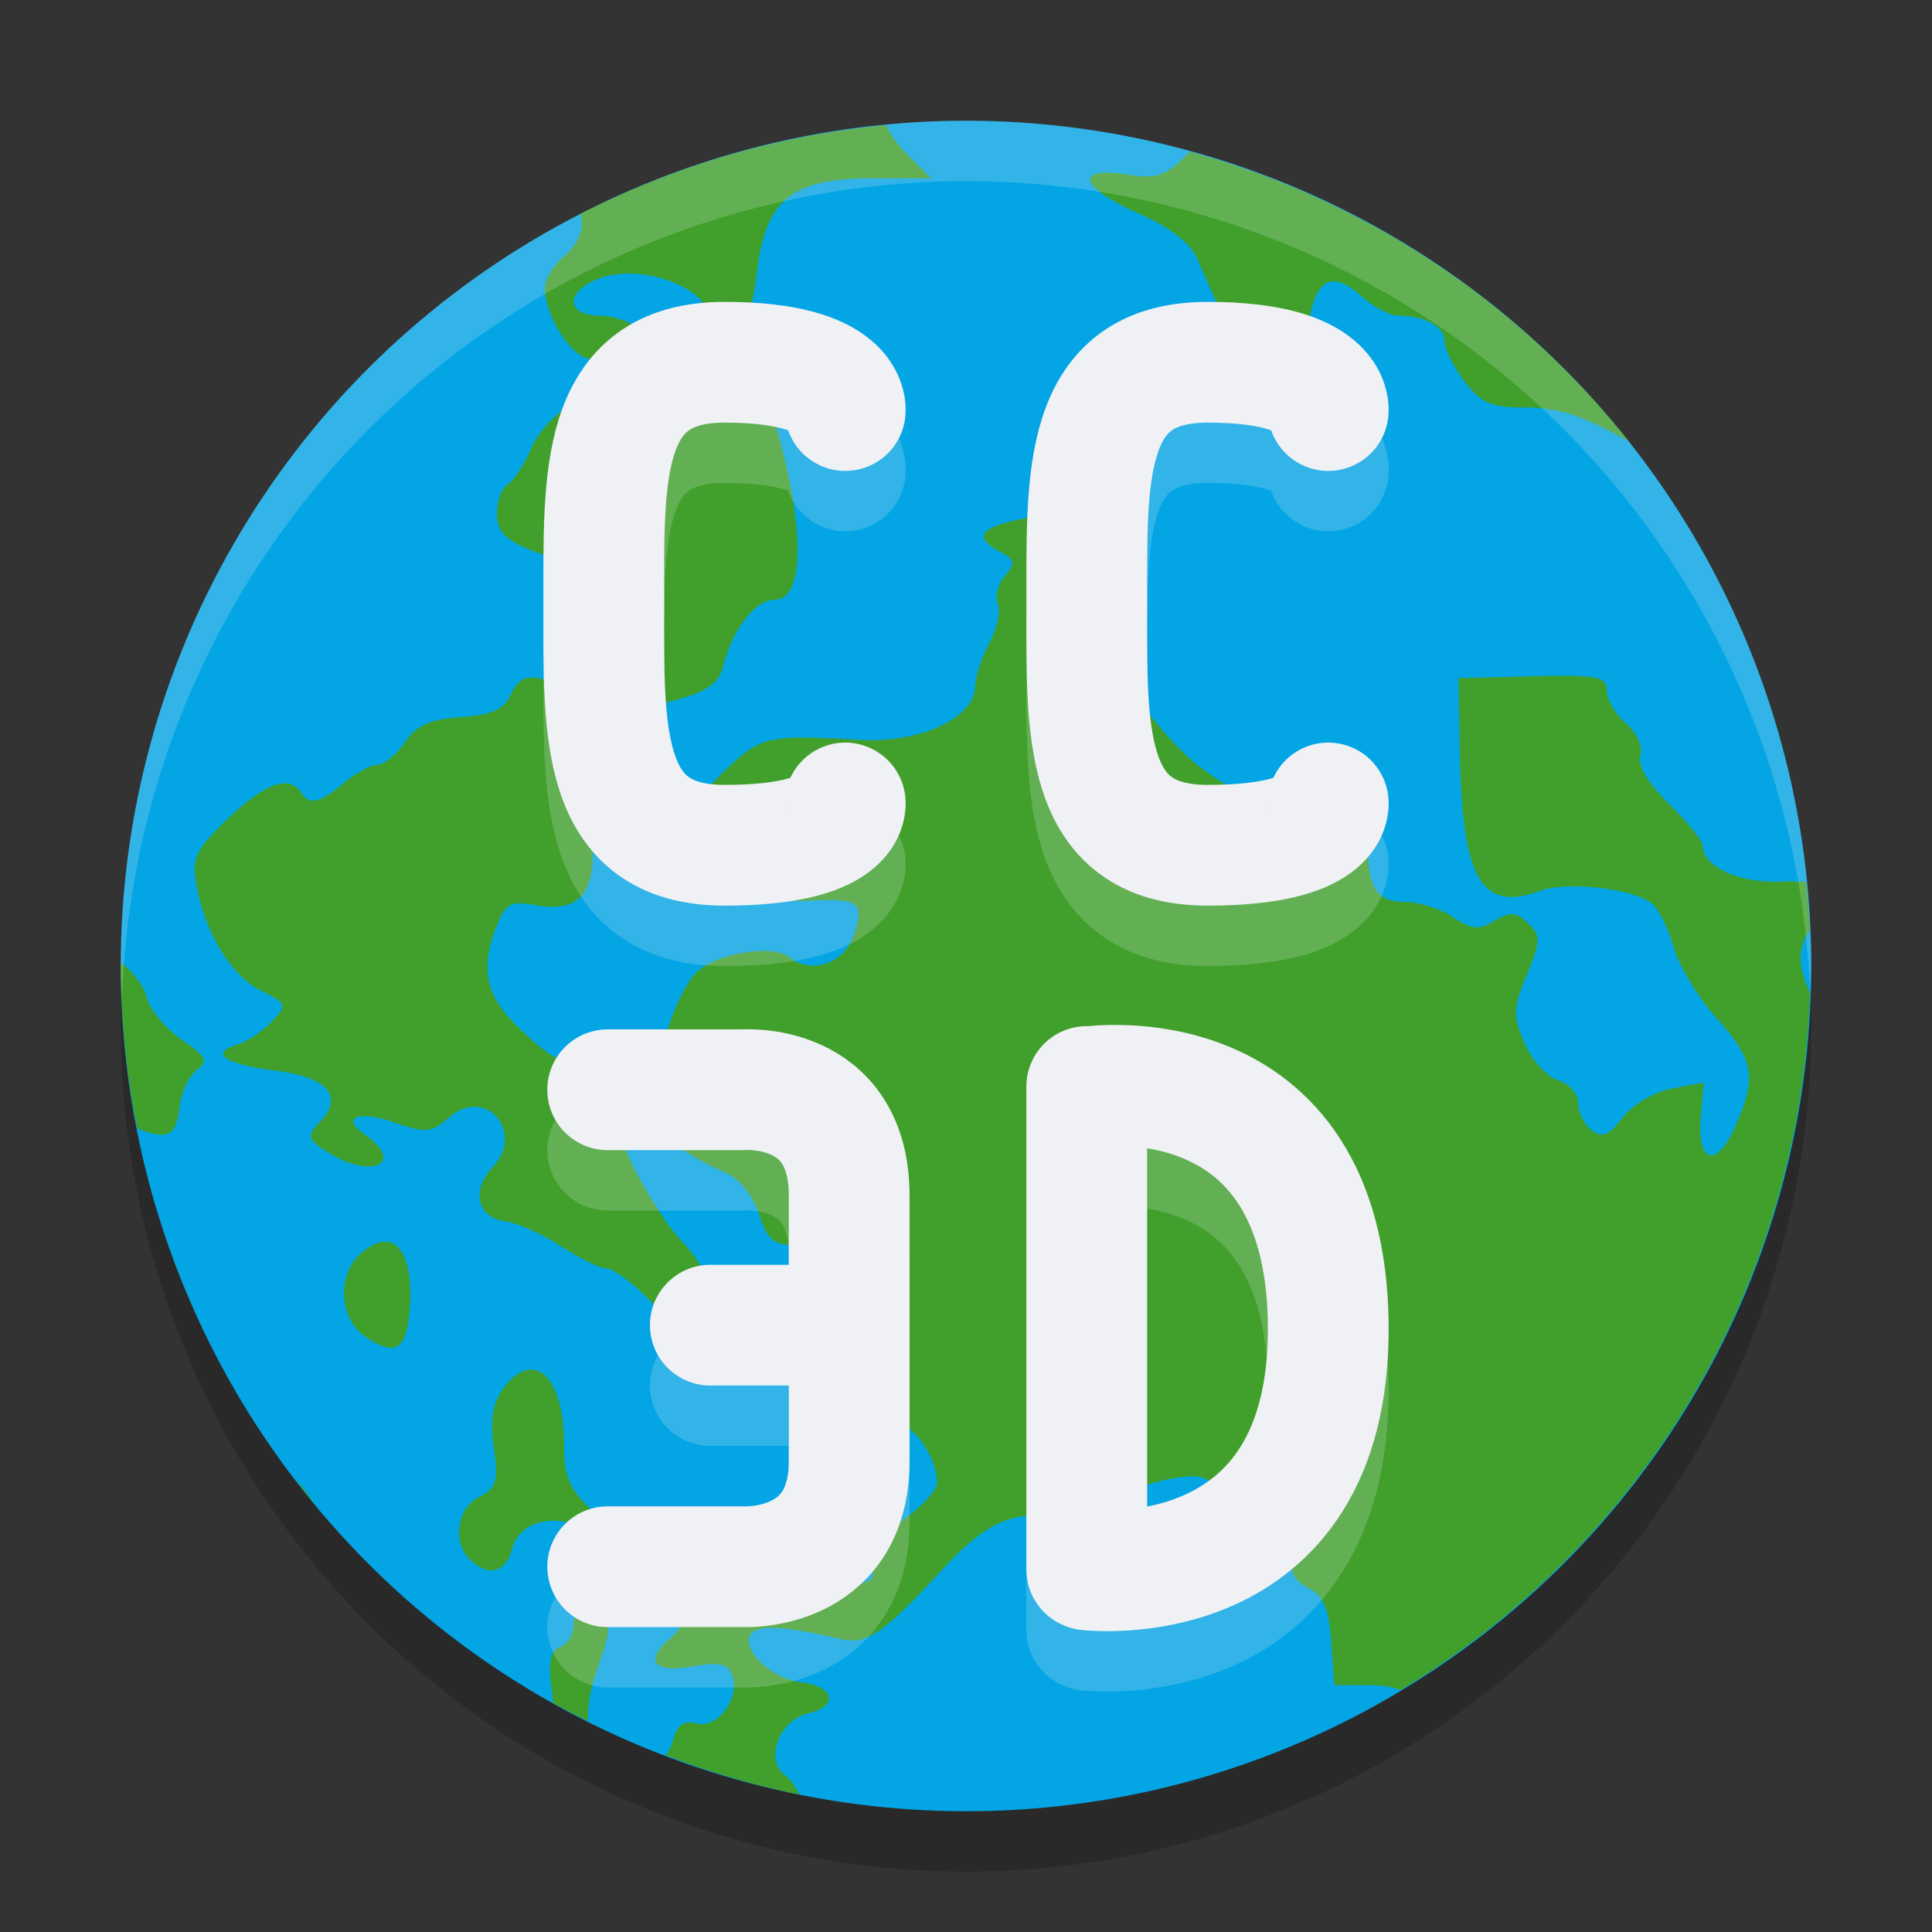 <svg xmlns="http://www.w3.org/2000/svg" width="32" height="32" version="1">
 <rect width="100%" height="100%" fill="#333333" stroke="none"/>
 <circle style="opacity:0.2" cx="16" cy="17" r="14"/>
 <circle style="fill:#04a5e5" cx="16" cy="16" r="14"/>
 <path style="fill:#40a02b" d="M 14.678,2.075 A 14,14 0 0 0 9.611,3.545 C 9.682,3.769 9.599,4.022 9.342,4.245 9.167,4.396 9.024,4.631 9.024,4.769 9.024,5.188 9.404,5.833 9.707,5.927 10.11,6.051 9.974,6.481 9.456,6.718 9.217,6.828 8.922,7.144 8.802,7.421 8.681,7.698 8.503,7.971 8.406,8.028 8.31,8.085 8.231,8.301 8.231,8.509 c 0,0.29 0.133,0.431 0.569,0.606 0.312,0.125 0.686,0.216 0.831,0.202 0.834,-0.078 0.892,0.407 0.163,1.357 -0.387,0.504 -0.573,0.631 -0.837,0.567 -0.246,-0.059 -0.38,0.011 -0.492,0.254 -0.118,0.258 -0.311,0.346 -0.83,0.382 -0.51,0.036 -0.739,0.139 -0.93,0.419 -0.14,0.204 -0.342,0.369 -0.449,0.369 -0.107,0 -0.36,0.137 -0.561,0.304 -0.409,0.34 -0.569,0.374 -0.712,0.152 -0.19,-0.294 -0.599,-0.146 -1.207,0.438 -0.538,0.515 -0.603,0.653 -0.522,1.1 0.144,0.796 0.576,1.502 1.069,1.749 0.43,0.215 0.439,0.238 0.178,0.514 -0.15,0.159 -0.407,0.329 -0.571,0.379 -0.474,0.144 -0.207,0.325 0.638,0.433 0.865,0.11 1.134,0.423 0.73,0.851 -0.225,0.239 -0.213,0.283 0.149,0.51 0.707,0.444 1.269,0.172 0.606,-0.293 -0.427,-0.299 -0.128,-0.421 0.498,-0.204 0.499,0.173 0.598,0.163 0.892,-0.093 0.606,-0.524 1.264,0.251 0.71,0.837 -0.352,0.373 -0.246,0.823 0.211,0.885 0.202,0.027 0.62,0.215 0.931,0.417 0.311,0.202 0.65,0.367 0.752,0.367 0.102,0 0.391,0.205 0.641,0.456 0.508,0.507 0.79,0.572 0.934,0.214 0.172,-0.43 0.103,-0.652 -0.361,-1.158 -0.369,-0.403 -0.969,-1.474 -0.969,-1.731 0,-0.158 0.61,-0.024 0.951,0.209 0.213,0.146 0.559,0.335 0.769,0.42 0.223,0.091 0.454,0.374 0.559,0.683 0.165,0.486 0.23,0.528 0.812,0.528 h 0.633 l 0.096,1.137 c 0.115,1.369 0.225,1.646 0.694,1.758 0.346,0.083 0.715,0.619 0.715,1.037 0,0.111 -0.248,0.384 -0.552,0.606 -0.377,0.275 -0.539,0.509 -0.514,0.738 0.032,0.286 -0.034,0.331 -0.439,0.301 -0.261,-0.02 -0.715,0.072 -1.006,0.204 -0.345,0.155 -0.719,0.205 -1.07,0.142 -0.403,-0.072 -0.54,-0.044 -0.54,0.113 0,0.116 -0.141,0.333 -0.314,0.483 -0.426,0.369 -0.25,0.564 0.404,0.447 0.406,-0.073 0.564,-0.041 0.634,0.134 0.149,0.372 -0.229,0.904 -0.58,0.816 -0.223,-0.056 -0.329,0.02 -0.398,0.283 -0.024,0.093 -0.068,0.172 -0.12,0.239 a 14,14 0 0 0 2.216,0.654 c -0.07,-0.134 -0.15,-0.256 -0.228,-0.31 -0.36,-0.255 -0.119,-0.917 0.377,-1.036 0.506,-0.122 0.426,-0.45 -0.124,-0.513 -0.482,-0.055 -0.995,-0.543 -0.834,-0.793 0.108,-0.167 0.57,-0.143 1.503,0.078 0.421,0.099 0.709,-0.101 1.686,-1.169 0.565,-0.619 1,-0.876 1.476,-0.876 0.182,0 0.831,-0.167 1.443,-0.372 1.155,-0.387 1.607,-0.373 1.564,0.049 -0.088,0.878 0.477,0.848 1.397,-0.071 0.384,-0.383 0.734,-0.66 0.78,-0.617 0.176,0.169 -0.141,0.99 -0.51,1.322 -0.468,0.421 -0.491,0.687 -0.079,0.898 0.225,0.116 0.321,0.351 0.357,0.878 l 0.048,0.72 h 0.585 c 0.205,0 0.375,0.028 0.512,0.081 a 14,14 0 0 0 6.783,-11.554 c -0.214,-0.458 -0.199,-0.734 0,-1.046 a 14,14 0 0 0 -0.063,-0.785 c -0.127,-0.006 -0.258,-0.012 -0.407,-0.006 -0.706,0.029 -1.31,-0.248 -1.31,-0.603 0,-0.075 -0.251,-0.384 -0.556,-0.685 -0.347,-0.342 -0.525,-0.644 -0.473,-0.801 0.048,-0.143 -0.055,-0.373 -0.235,-0.529 -0.176,-0.153 -0.32,-0.398 -0.32,-0.545 0,-0.234 -0.149,-0.264 -1.228,-0.238 l -1.228,0.03 0.021,1.21 c 0.036,2.12 0.352,2.67 1.326,2.315 0.446,-0.163 1.541,-0.04 1.853,0.207 0.113,0.09 0.276,0.414 0.362,0.722 0.087,0.307 0.407,0.84 0.714,1.182 0.62,0.694 0.668,0.965 0.313,1.78 -0.31,0.711 -0.645,0.629 -0.578,-0.142 l 0.049,-0.574 -0.525,0.098 c -0.29,0.055 -0.654,0.27 -0.818,0.482 -0.232,0.302 -0.341,0.346 -0.515,0.208 -0.122,-0.097 -0.221,-0.3 -0.221,-0.452 0,-0.151 -0.15,-0.319 -0.332,-0.374 -0.183,-0.055 -0.433,-0.33 -0.555,-0.613 -0.197,-0.451 -0.192,-0.589 0.037,-1.136 0.232,-0.555 0.234,-0.647 0.02,-0.852 -0.196,-0.188 -0.297,-0.194 -0.555,-0.039 -0.259,0.155 -0.382,0.143 -0.69,-0.063 -0.205,-0.138 -0.564,-0.252 -0.797,-0.252 -0.472,0 -0.615,-0.23 -0.615,-0.99 0,-0.702 -0.419,-0.957 -1.415,-0.865 -0.692,0.064 -0.844,0.018 -1.402,-0.412 -0.345,-0.265 -0.89,-0.904 -1.212,-1.42 -0.322,-0.517 -0.668,-1.056 -0.77,-1.199 -0.146,-0.206 -0.11,-0.405 0.175,-0.967 l 0.36,-0.707 -0.76,0.103 c -1.352,0.183 -1.626,0.358 -1.044,0.67 0.227,0.121 0.237,0.183 0.062,0.386 -0.115,0.132 -0.169,0.341 -0.119,0.465 0.05,0.123 -0.013,0.414 -0.139,0.646 -0.127,0.232 -0.232,0.558 -0.237,0.725 -0.013,0.521 -0.906,0.937 -1.902,0.881 -1.508,-0.083 -1.63,-0.059 -2.166,0.438 -0.669,0.622 -0.755,0.911 -0.444,1.488 0.302,0.56 0.838,0.783 1.766,0.737 0.83,-0.041 0.924,0.032 0.734,0.581 -0.162,0.466 -0.704,0.645 -1.071,0.354 -0.283,-0.225 -1.258,-0.051 -1.557,0.278 -0.125,0.137 -0.311,0.498 -0.413,0.801 -0.175,0.522 -0.226,0.554 -1.01,0.63 C 9.306,17.639 9.23,17.613 8.668,17.095 8.04,16.517 7.933,16.074 8.236,15.313 8.37,14.975 8.469,14.92 8.828,14.986 c 0.71,0.13 0.99,-0.117 0.99,-0.875 0,-0.367 -0.071,-0.711 -0.159,-0.763 C 9.572,13.296 9.501,13.101 9.501,12.914 9.501,12.727 9.411,12.487 9.302,12.381 9.143,12.227 9.167,12.144 9.42,11.965 c 0.174,-0.122 0.459,-0.205 0.634,-0.184 0.174,0.021 0.657,-0.055 1.072,-0.167 0.6,-0.162 0.776,-0.284 0.858,-0.6 0.154,-0.599 0.53,-1.08 0.845,-1.08 0.498,0 0.508,-1.17 0.025,-2.873 C 12.781,6.81 12.585,6.65 12.238,6.564 11.956,6.494 11.65,6.302 11.558,6.137 11.466,5.972 11.297,5.838 11.183,5.838 c -0.114,0 -0.337,-0.137 -0.495,-0.304 -0.159,-0.168 -0.487,-0.304 -0.737,-0.304 -0.592,0 -0.601,-0.407 -0.015,-0.622 0.62,-0.227 1.584,0.071 1.817,0.56 0.316,0.664 0.666,0.387 0.779,-0.617 0.139,-1.241 0.568,-1.598 1.918,-1.598 h 0.971 L 14.996,2.529 C 14.864,2.396 14.754,2.234 14.678,2.075 Z m 5.033,0.44 c -0.027,0.025 -0.054,0.045 -0.081,0.072 -0.325,0.332 -0.477,0.379 -0.979,0.302 -0.876,-0.134 -0.764,0.219 0.206,0.645 0.524,0.23 0.862,0.493 0.977,0.759 0.553,1.282 0.934,1.972 1.125,2.042 0.386,0.142 0.617,-0.143 0.703,-0.872 0.099,-0.836 0.382,-1.014 0.89,-0.556 0.197,0.177 0.473,0.323 0.613,0.323 0.435,0 0.756,0.175 0.756,0.41 0,0.124 0.147,0.423 0.327,0.666 0.265,0.356 0.445,0.442 0.941,0.442 0.608,0 0.981,0.114 1.743,0.535 0.012,0.006 0.024,0.008 0.036,0.015 A 14,14 0 0 0 19.711,2.515 Z M 2.003,15.94 a 14,14 0 0 0 -0.003,0.06 14,14 0 0 0 0.273,2.689 c 0.507,0.206 0.647,0.125 0.7,-0.347 0.027,-0.244 0.155,-0.521 0.284,-0.617 0.2,-0.148 0.164,-0.223 -0.246,-0.503 -0.266,-0.181 -0.527,-0.498 -0.581,-0.703 -0.052,-0.199 -0.228,-0.416 -0.428,-0.58 z m 4.407,4.628 c -0.131,-0.013 -0.289,0.057 -0.464,0.225 -0.37,0.354 -0.314,1.066 0.105,1.347 0.481,0.323 0.666,0.229 0.727,-0.366 0.075,-0.734 -0.082,-1.176 -0.369,-1.206 z m 2.376,2.117 c -0.143,0.005 -0.3,0.107 -0.458,0.323 -0.167,0.228 -0.213,0.523 -0.149,0.97 0.079,0.55 0.045,0.668 -0.243,0.816 -0.37,0.189 -0.449,0.752 -0.146,1.042 0.301,0.288 0.588,0.213 0.692,-0.182 0.147,-0.563 0.971,-0.629 1.534,-0.123 0.24,0.216 0.436,0.325 0.436,0.242 0,-0.083 -0.25,-0.383 -0.555,-0.666 -0.467,-0.434 -0.554,-0.619 -0.554,-1.177 0,-0.788 -0.241,-1.254 -0.556,-1.244 z m -3.902,1.807 a 14,14 0 0 0 0.324,0.409 c -0.095,-0.148 -0.204,-0.289 -0.324,-0.409 z m 4.718,2.149 c -0.071,0.025 -0.101,0.113 -0.101,0.27 0,0.158 -0.101,0.324 -0.224,0.369 -0.164,0.06 -0.202,0.25 -0.139,0.703 0.012,0.085 0.015,0.153 0.02,0.223 a 14,14 0 0 0 0.582,0.299 c -0.01,-0.242 0.034,-0.527 0.161,-0.884 0.215,-0.606 0.223,-0.758 0.048,-0.865 -0.164,-0.099 -0.276,-0.139 -0.347,-0.115 z"/>
 <path style="opacity:0.2;fill:none;stroke:#eff1f5;stroke-width:2;stroke-linecap:round;stroke-linejoin:bevel" d="m 14,14.3 c 0,0 0.089,0.7 -2,0.7 -2.089,0 -1.999,-1.911 -1.999,-4 0,-2.089 -0.09,-4 1.999,-4 2.089,0 2,0.8 2,0.8"/>
 <path style="fill:none;stroke:#eff1f5;stroke-width:2;stroke-linecap:round;stroke-linejoin:bevel" d="m 14,13.3 c 0,0 0.089,0.7 -2,0.7 -2.089,0 -1.999,-1.911 -1.999,-4 0,-2.089 -0.09,-4 1.999,-4 2.089,0 2,0.8 2,0.8"/>
 <path style="opacity:0.2;fill:none;stroke:#eff1f5;stroke-width:2;stroke-linecap:round;stroke-linejoin:bevel" d="m 18.015,27.003 c 0,0 4.031,0.479 3.985,-4.065 -0.046,-4.544 -3.985,-3.935 -3.985,-3.935 m -0.015,7.993 v -8"/>
 <path style="fill:none;stroke:#eff1f5;stroke-width:2;stroke-linecap:round;stroke-linejoin:bevel" d="m 18.015,26.003 c 0,0 4.031,0.479 3.985,-4.065 -0.046,-4.544 -3.985,-3.935 -3.985,-3.935 m -0.015,7.993 v -8"/>
 <path style="opacity:0.2;fill:none;stroke:#eff1f5;stroke-width:2;stroke-linecap:round;stroke-linejoin:round" d="m 10.065,19.05 h 2.235 c 0,0 1.765,-0.147 1.765,1.75 v 2.149 h -2.3 2.3 v 2.251 c 0,1.852 -1.765,1.75 -1.765,1.75 h -2.235"/>
 <path style="fill:none;stroke:#eff1f5;stroke-width:2;stroke-linecap:round;stroke-linejoin:round" d="m 10.065,18.05 h 2.235 c 0,0 1.765,-0.147 1.765,1.75 v 2.149 h -2.3 2.3 v 2.251 c 0,1.852 -1.765,1.75 -1.765,1.75 h -2.235"/>
 <path style="opacity:0.2;fill:none;stroke:#eff1f5;stroke-width:2;stroke-linecap:round;stroke-linejoin:bevel" d="m 22,14.3 c 0,0 0.089,0.7 -2,0.7 -2.089,0 -1.999,-1.911 -1.999,-4 0,-2.089 -0.09,-4 1.999,-4 2.089,0 2,0.8 2,0.8"/>
 <path style="fill:none;stroke:#eff1f5;stroke-width:2;stroke-linecap:round;stroke-linejoin:bevel" d="m 22,13.3 c 0,0 0.089,0.7 -2,0.7 -2.089,0 -1.999,-1.911 -1.999,-4 0,-2.089 -0.09,-4 1.999,-4 2.089,0 2,0.8 2,0.8"/>
 <path style="fill:#eff1f5;opacity:0.2" d="M 16 2 A 14 14 0 0 0 2 16 A 14 14 0 0 0 2.021 16.586 A 14 14 0 0 1 16 3 A 14 14 0 0 1 29.979 16.414 A 14 14 0 0 0 30 16 A 14 14 0 0 0 16 2 z"/>
</svg>
